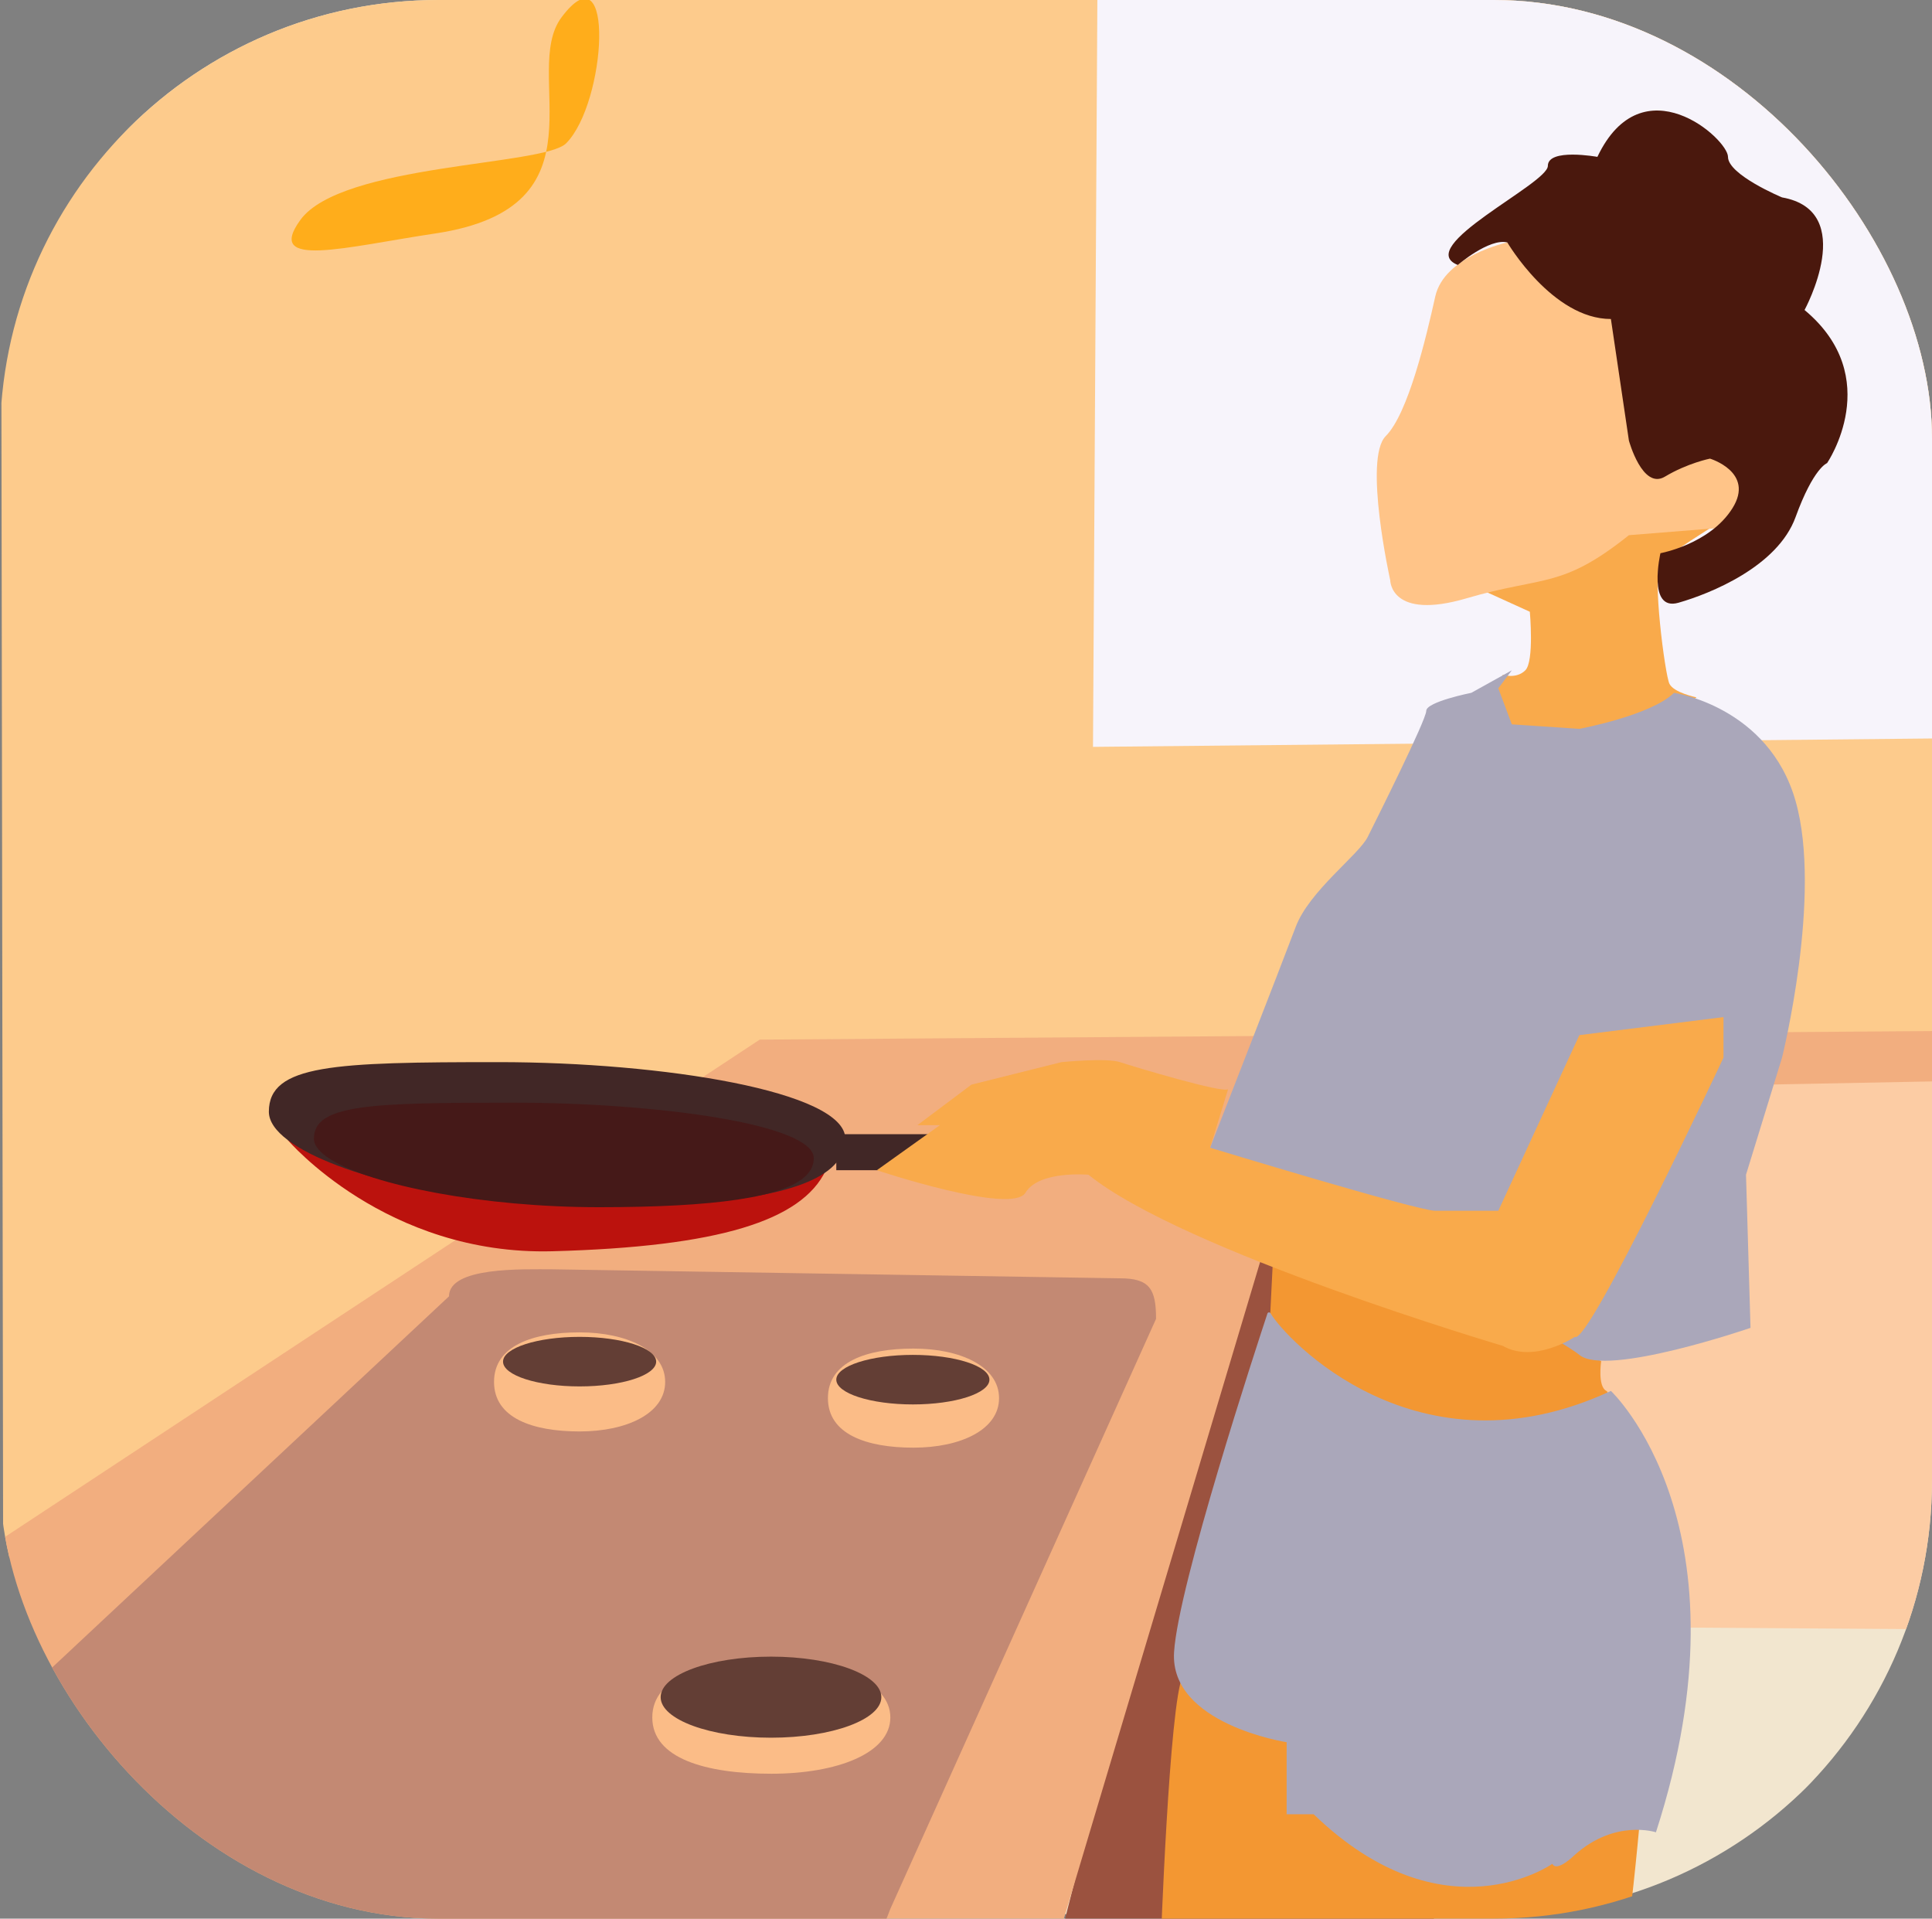<?xml version="1.0" encoding="UTF-8"?>
<svg id="uuid-417d2926-266f-4697-a0c0-8f51cb5614c1" data-name="Layer 2" xmlns="http://www.w3.org/2000/svg" xmlns:xlink="http://www.w3.org/1999/xlink" viewBox="0 0 429 426">
  <rect x="0" y="0" width="429" height="426" fill="#808080" stroke="none"/>
  <defs>
    <style>
      .uuid-043cd9be-681a-4c3e-b3fe-bc6d8dba8ce2 {
        fill: #bb120d;
      }

      .uuid-043cd9be-681a-4c3e-b3fe-bc6d8dba8ce2, .uuid-b15dc878-0872-4a95-a407-0b173e1b3af0, .uuid-dca6ba61-5864-4efe-ab15-f6f0a6d6dc67, .uuid-d1b48e78-025a-45c2-920f-cc17b526a577, .uuid-a07c6bd1-4487-4b80-be16-3fa3415a5c5f, .uuid-262f614f-a100-46fb-afc5-d57e715b6495, .uuid-136d5ebc-af4a-489a-a9f9-bd1270f9acf8, .uuid-d9d2eeae-b3ad-424b-bd07-cca73cdf898a, .uuid-38021408-f4ee-422a-a9d6-1f600c8c3ac1, .uuid-70fdd4b2-7df4-4bd4-8113-46f147a85044, .uuid-a7b663e3-3536-4c97-b497-337a183e1d6c, .uuid-22ad170b-9d86-4921-aadc-1945bc842957, .uuid-c3a683e2-a379-4d20-92cf-1f69149a949d, .uuid-a41ca38e-8ffe-441e-ad40-531661e35bc3, .uuid-33e5ff29-871d-46d5-b5b2-68347f3526f1, .uuid-0895235b-24c0-4cf5-9518-21a7b11970b2, .uuid-f55e6c7f-b630-431a-a802-1680e601dfb7, .uuid-9f592ecf-9214-4c50-a093-4e4ffc191a5d, .uuid-5d5d9b3b-582c-445c-8af3-b25df08031e0 {
        stroke-width: 0px;
      }

      .uuid-b15dc878-0872-4a95-a407-0b173e1b3af0 {
        fill: none;
      }

      .uuid-dca6ba61-5864-4efe-ab15-f6f0a6d6dc67 {
        fill: #f7f4fb;
      }

      .uuid-d1b48e78-025a-45c2-920f-cc17b526a577 {
        fill: #aaa7ba;
      }

      .uuid-a07c6bd1-4487-4b80-be16-3fa3415a5c5f {
        fill: #f2e6cf;
      }

      .uuid-262f614f-a100-46fb-afc5-d57e715b6495 {
        fill: #f2ae7f;
      }

      .uuid-cb0631c0-0bba-4a25-9908-abc8743fef07 {
        clip-path: url(#uuid-9f8dd237-f148-4ccf-9273-2d9f57c5b38a);
      }

      .uuid-136d5ebc-af4a-489a-a9f9-bd1270f9acf8 {
        fill: #451918;
      }

      .uuid-d9d2eeae-b3ad-424b-bd07-cca73cdf898a {
        fill: #4a180d;
      }

      .uuid-38021408-f4ee-422a-a9d6-1f600c8c3ac1 {
        fill: #412726;
      }

      .uuid-70fdd4b2-7df4-4bd4-8113-46f147a85044 {
        fill: #ffc488;
      }

      .uuid-a7b663e3-3536-4c97-b497-337a183e1d6c {
        fill: #f39732;
      }

      .uuid-22ad170b-9d86-4921-aadc-1945bc842957 {
        fill: #633e35;
      }

      .uuid-c3a683e2-a379-4d20-92cf-1f69149a949d {
        fill: #c38973;
      }

      .uuid-a41ca38e-8ffe-441e-ad40-531661e35bc3 {
        fill: #ffad1b;
      }

      .uuid-33e5ff29-871d-46d5-b5b2-68347f3526f1 {
        fill: #fbbc87;
      }

      .uuid-0895235b-24c0-4cf5-9518-21a7b11970b2 {
        fill: #f9aa4b;
      }

      .uuid-f55e6c7f-b630-431a-a802-1680e601dfb7 {
        fill: #fccca4;
      }

      .uuid-9f592ecf-9214-4c50-a093-4e4ffc191a5d {
        fill: #fdcb8c;
      }

      .uuid-5d5d9b3b-582c-445c-8af3-b25df08031e0 {
        fill: #9b523f;
      }
    </style>
    <clipPath id="uuid-9f8dd237-f148-4ccf-9273-2d9f57c5b38a">
      <rect class="uuid-b15dc878-0872-4a95-a407-0b173e1b3af0" width="429" height="426" rx="97.34" ry="97.34"/>
    </clipPath>
  </defs>
  <g id="uuid-784863ff-178e-429f-a657-25a7fa384ab3" data-name="Layer 10">
    <g class="uuid-cb0631c0-0bba-4a25-9908-abc8743fef07">
      <rect class="uuid-a07c6bd1-4487-4b80-be16-3fa3415a5c5f" x="1" y="-1" width="429" height="426" rx="97.34" ry="97.34"/>
      <polygon class="uuid-5d5d9b3b-582c-445c-8af3-b25df08031e0" points="316.7 446.83 231.7 444.83 281.7 248.83 332.7 248.83 316.7 446.83"/>
      <polygon class="uuid-9f592ecf-9214-4c50-a093-4e4ffc191a5d" points=".7 346.83 170.7 230.83 443.7 229.83 442.18 -4.27 .18 -4.27 .7 346.83"/>
      <polygon class="uuid-dca6ba61-5864-4efe-ab15-f6f0a6d6dc67" points="243.7 -5.17 242.7 165.83 442.7 163.83 442.18 -4.27 243.7 -5.17"/>
      <polygon class="uuid-262f614f-a100-46fb-afc5-d57e715b6495" points="232.7 437.83 284.7 263.83 442.7 263.83 442.7 228.83 168.7 230.83 -1.3 342.83 .18 435.94 232.7 437.83"/>
      <polygon class="uuid-f55e6c7f-b630-431a-a802-1680e601dfb7" points="443.7 239.83 287.7 242.83 290.7 348.83 290.7 360.83 441.7 361.83 443.7 239.83"/>
      <g>
        <path class="uuid-a7b663e3-3536-4c97-b497-337a183e1d6c" d="M262.65,372.04l48.05,13.78,53.27,20.13s-2.27,24.87-3.27,25.87-103,1-103,1c0,0,1.91-54.57,4.95-60.78"/>
        <g>
          <rect class="uuid-38021408-f4ee-422a-a9d6-1f600c8c3ac1" x="185.7" y="251.83" width="27" height="8"/>
          <path class="uuid-043cd9be-681a-4c3e-b3fe-bc6d8dba8ce2" d="M63.9,253.12s21.8,25.7,58.8,24.7,55.29-6.81,60.64-17.91c0,0-99.23-2.5-119.44-6.8Z"/>
          <path class="uuid-38021408-f4ee-422a-a9d6-1f600c8c3ac1" d="M187.7,252.83c0,1.97-.65,3.72-1.95,5.28-5.63,6.74-23.43,9.72-53.05,9.72s-58.18-6.68-68.8-14.7c-2.7-2.04-4.2-4.17-4.2-6.3,0-10.49,14.55-11,51-11s77,6.51,77,17Z"/>
          <path class="uuid-136d5ebc-af4a-489a-a9f9-bd1270f9acf8" d="M180.7,257.16c0,1.43-.57,2.7-1.69,3.83-4.89,4.89-20.32,7.05-46,7.05s-50.45-4.84-59.66-10.66c-2.34-1.48-3.65-3.02-3.65-4.57,0-7.61,12.62-7.98,44.23-7.98s66.77,4.72,66.77,12.33Z"/>
        </g>
        <path class="uuid-a7b663e3-3536-4c97-b497-337a183e1d6c" d="M355.54,302.21s-.84,5.62,1.16,6.62-8,10-8,10l-29,11-38-31,1-20,47.13,9.64,25.72,13.75h0"/>
        <path class="uuid-0895235b-24c0-4cf5-9518-21a7b11970b2" d="M328.7,130.83l11,5s1,11-1,13-5,1-5,1l-4,11,28,10,19-16s-5-1-6-3-3.93-24.72-1.96-26.86,11.97-8.31,11.97-8.31l-28.01-1.82-24,16Z"/>
        <path class="uuid-70fdd4b2-7df4-4bd4-8113-46f147a85044" d="M334.7,53.83s-14,3-16,12-6,26-11,31,1,32,1,32c0,0,0,9,17,4s21-2,36-14l25-2,3-17-29-38-26-8Z"/>
        <path class="uuid-d9d2eeae-b3ad-424b-bd07-cca73cdf898a" d="M334.7,53.83s10,17,23,17l4,27s3,11,8,8,10-4,10-4c0,0,10,3,5,11s-16,10-16,10c0,0-3,13,4,11s22-8,26-19,7-12,7-12c0,0,13-19-5-34,0,0,12-22-5-25,0,0-12-5-12-9s-19-21-29,0c0,0-11-2-11,2s-30,18-20,22c0,0,7-6,11-5Z"/>
        <path class="uuid-d1b48e78-025a-45c2-920f-cc17b526a577" d="M335.7,148.83l-3,4,3,8,15,1s16-3,21-8c0,0,21,3,27,24s-3,57-3,57l-8,26,1,34s-32,11-38,6-82-46-82-46c0,0,16-41,19-49s14-16,16-20,13-26,13-28,10-4,10-4l9-5Z"/>
        <path class="uuid-0895235b-24c0-4cf5-9518-21a7b11970b2" d="M382.7,225.83v9s-30,64-33,62c0,0-9,6-16,2,0,0-71-21-92-38,0,0-11-1-14,4s-33-5-33-5l14-10h-5l12-9,20-5s10-1,13,0,23,7,24,6l-4,13s46,14,50,14h14l18-39,32-4Z"/>
        <path class="uuid-d1b48e78-025a-45c2-920f-cc17b526a577" d="M357.7,308.83s32,30,10,98c0,0-9-3-18,5,0,0-4,4-5,2,0,0-24,17-53-11h-6v-16s-26-4-25-20c.93-14.9,18.34-67.95,20.73-75.18.1-.31.52-.35.69-.07,3.25,5.61,32.59,37.25,75.59,17.25Z"/>
      </g>
      <path class="uuid-a41ca38e-8ffe-441e-ad40-531661e35bc3" d="M124.7,3.83c-9.28,12.37,10.88,42.17-28,48-20,3-38,8-30-3,9.1-12.51,54-12,59-17,8.94-8.94,11-44-1-28Z"/>
      <path class="uuid-c3a683e2-a379-4d20-92cf-1f69149a949d" d="M185.7,435.83H-27.3c-6.6,0-12-11.4-12-18l139-130c0-6.6,16.4-6,23-6l126,2c6.6,0,8,2.4,8,9l-59,131c-3,8-5.4,12-12,12Z"/>
      <g>
        <path class="uuid-33e5ff29-871d-46d5-b5b2-68347f3526f1" d="M221.84,310.43c0,7-8.51,11-19,11s-19-3-19-11,8.51-11,19-11,19,4,19,11Z"/>
        <ellipse class="uuid-22ad170b-9d86-4921-aadc-1945bc842957" cx="202.7" cy="306.33" rx="17" ry="5.5"/>
      </g>
      <g>
        <path class="uuid-33e5ff29-871d-46d5-b5b2-68347f3526f1" d="M147.7,306.83c0,7-8.51,11-19,11s-19-3-19-11,8.51-11,19-11,19,4,19,11Z"/>
        <ellipse class="uuid-22ad170b-9d86-4921-aadc-1945bc842957" cx="128.7" cy="302.33" rx="17" ry="5.5"/>
      </g>
      <g>
        <path class="uuid-33e5ff29-871d-46d5-b5b2-68347f3526f1" d="M197.7,381.33c0,7.95-11.83,12.5-26.43,12.5s-26.43-3.41-26.43-12.5,11.83-12.5,26.43-12.5,26.43,4.55,26.43,12.5Z"/>
        <ellipse class="uuid-22ad170b-9d86-4921-aadc-1945bc842957" cx="171.2" cy="376.83" rx="24.5" ry="9"/>
      </g>
    </g>
  </g>
</svg>